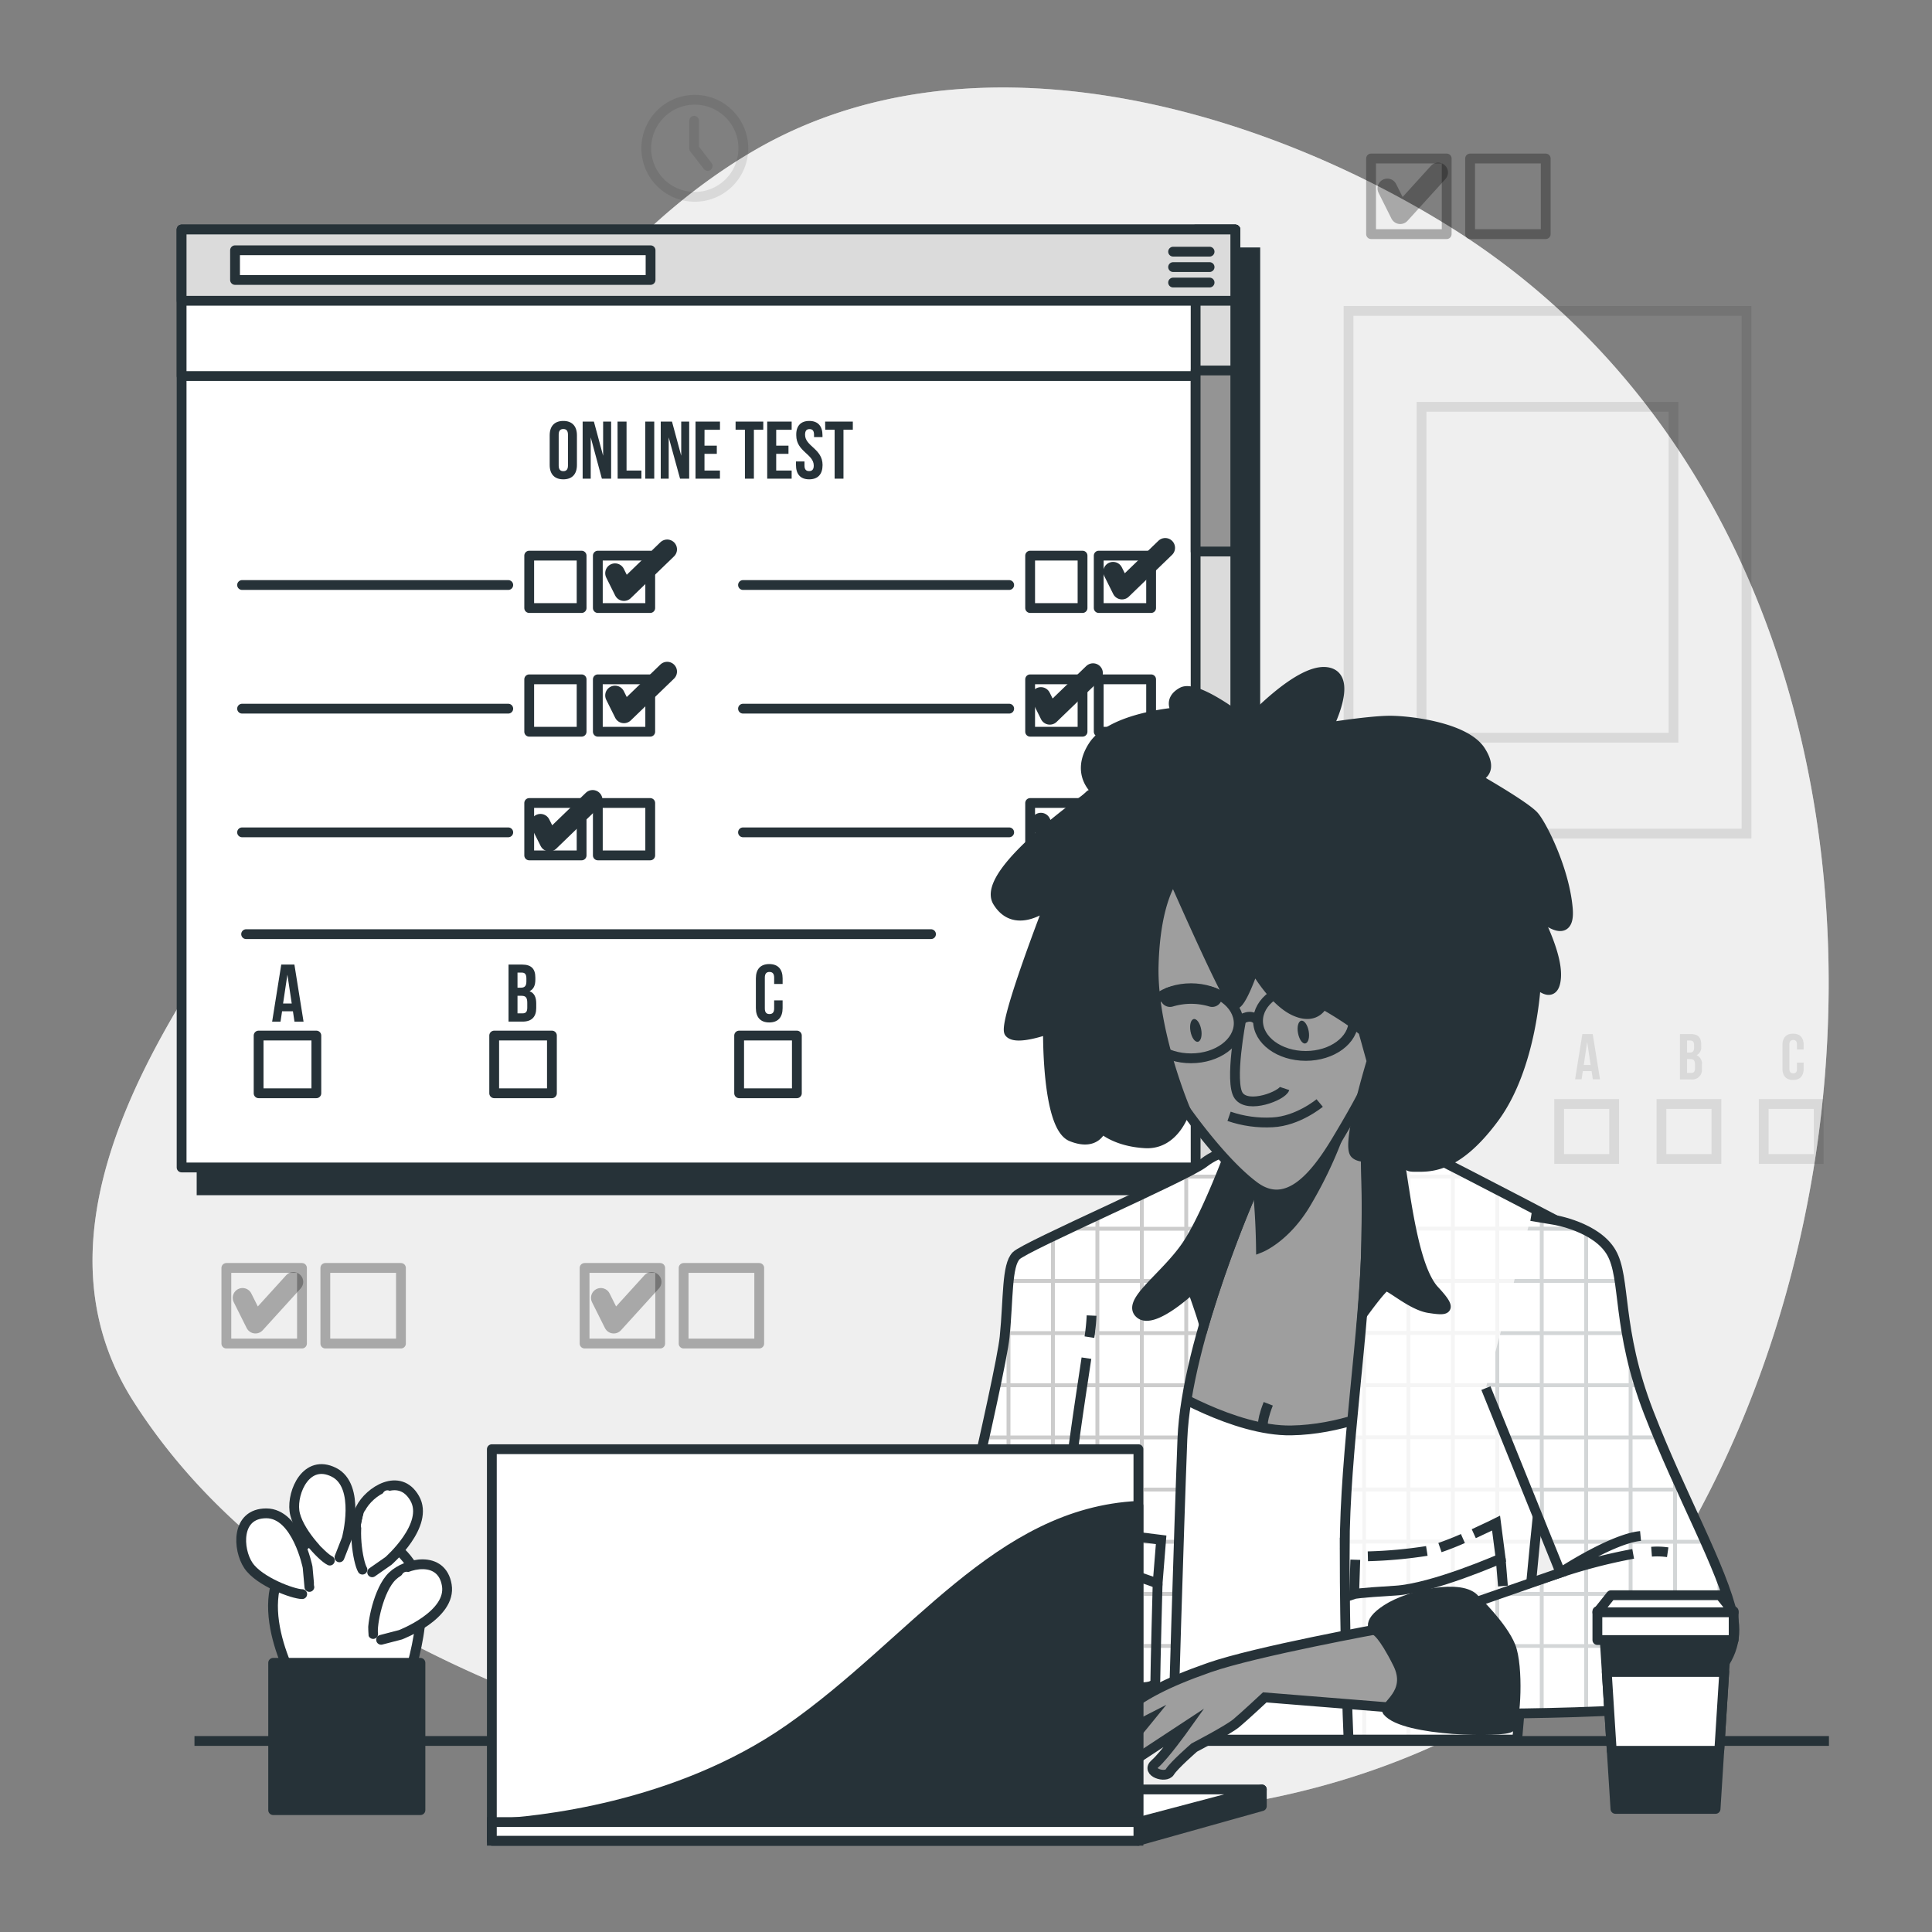 <svg width="197" height="197" fill="none" xmlns="http://www.w3.org/2000/svg"><rect width="100%" height="100%" fill="#808080" stroke="none"/><path d="M158.27 171.098a48.918 48.918 0 0 0 15.066-17.146c22.521-42.194 17.435-104.41-25.937-131.096C127.353 10.524 98.5 2.719 76.83 15.386 59.258 25.657 48.486 44.999 39.573 62.595c-5.598 11.083-10.212 22.978-17.115 33.332-8.952 13.428-18.806 31.363-8.857 46.965 13.557 21.252 39.163 30.957 62.382 37.347 25.192 6.931 53.521 7.916 76.79-5.606a73.241 73.241 0 0 0 5.497-3.535Z" fill="#C8C8C8"/><path opacity=".7" d="M158.27 171.098a48.918 48.918 0 0 0 15.066-17.146c22.521-42.194 17.435-104.41-25.937-131.096C127.353 10.524 98.5 2.719 76.83 15.386 59.258 25.657 48.486 44.999 39.573 62.595c-5.598 11.083-10.212 22.978-17.115 33.332-8.952 13.428-18.806 31.363-8.857 46.965 13.557 21.252 39.163 30.957 62.382 37.347 25.192 6.931 53.521 7.916 76.79-5.606a73.241 73.241 0 0 0 5.497-3.535Z" fill="#fff"/><g opacity=".3" stroke="#000" stroke-miterlimit="10"><path opacity=".3" d="M178.088 31.705h-40.582v53.296h40.582V31.705Z"/><path opacity=".3" d="M170.641 41.484h-25.689v33.738h25.689V41.484Z"/></g><path d="M127.998 25.732H20.555v95.64h107.443v-95.64Z" fill="#263238" stroke="#263238" stroke-miterlimit="10"/><path d="M125.961 23.404H18.518v95.639H125.96v-95.64Z" fill="#fff" stroke="#263238" stroke-linecap="round" stroke-linejoin="round"/><path d="M105.04 62h5.343v-5.343h-5.343V62ZM112.033 62h5.343v-5.343h-5.343V62Z" fill="#fff" stroke="#263238" stroke-linecap="round" stroke-linejoin="round"/><path d="M102.904 59.652H75.762" stroke="#263238" stroke-linecap="round" stroke-linejoin="round"/><path d="M105.04 74.612h5.343v-5.343h-5.343v5.343ZM112.033 74.612h5.343v-5.343h-5.343v5.343Z" fill="#fff" stroke="#263238" stroke-linecap="round" stroke-linejoin="round"/><path d="M102.904 72.26H75.762" stroke="#263238" stroke-linecap="round" stroke-linejoin="round"/><path d="M105.04 87.224h5.343V81.88h-5.343v5.343ZM112.033 87.224h5.343V81.88h-5.343v5.343Z" fill="#fff" stroke="#263238" stroke-linecap="round" stroke-linejoin="round"/><path d="M102.904 84.872H75.762" stroke="#263238" stroke-linecap="round" stroke-linejoin="round"/><path d="M53.962 62h5.343v-5.343h-5.343V62ZM60.96 62h5.342v-5.343h-5.343V62Z" fill="#fff" stroke="#263238" stroke-linecap="round" stroke-linejoin="round"/><path d="M51.826 59.652H24.684" stroke="#263238" stroke-linecap="round" stroke-linejoin="round"/><path d="M53.962 74.612h5.343v-5.343h-5.343v5.343ZM60.96 74.612h5.342v-5.343h-5.343v5.343Z" fill="#fff" stroke="#263238" stroke-linecap="round" stroke-linejoin="round"/><path d="M51.826 72.26H24.684" stroke="#263238" stroke-linecap="round" stroke-linejoin="round"/><path d="M53.962 87.224h5.343V81.88h-5.343v5.343ZM60.96 87.224h5.342V81.88h-5.343v5.343Z" fill="#fff" stroke="#263238" stroke-linecap="round" stroke-linejoin="round"/><path d="M51.826 84.872H24.684" stroke="#263238" stroke-linecap="round" stroke-linejoin="round"/><path d="M32.257 105.592H26.37v5.886h5.887v-5.886ZM56.278 105.592h-5.886v5.886h5.886v-5.886ZM81.254 105.592h-5.886v5.886h5.886v-5.886Z" fill="#fff" stroke="#263238" stroke-linecap="round" stroke-linejoin="round"/><path d="m62.712 58.446.91 1.828 4.409-4.26M62.712 70.916l.91 1.824 4.409-4.259M55.108 83.993l.915 1.824 4.408-4.259M113.495 58.296l.91 1.825 4.409-4.26M106.136 71.066l.91 1.824 4.409-4.255M106.136 83.879l.91 1.824 4.409-4.255" stroke="#263238" stroke-width="2" stroke-linecap="round" stroke-linejoin="round"/><path d="M125.961 23.404H18.518v14.94H125.96v-14.94Z" fill="#fff" stroke="#263238" stroke-linecap="round" stroke-linejoin="round"/><path d="M125.961 23.404h-4.046v95.639h4.046v-95.64Z" fill="#DBDBDB" stroke="#263238" stroke-linecap="round" stroke-linejoin="round"/><path d="M125.961 37.777h-4.046v18.459h4.046v-18.46Z" fill="#949494" stroke="#263238" stroke-linecap="round" stroke-linejoin="round"/><path d="M125.961 23.404H18.518v7.265H125.96v-7.265Z" fill="#DBDBDB" stroke="#263238" stroke-linecap="round" stroke-linejoin="round"/><path d="M66.337 25.52H23.966v3.025h42.37V25.52Z" fill="#fff" stroke="#263238" stroke-linecap="round" stroke-linejoin="round"/><path d="M119.618 25.661h3.72M119.618 27.233h3.72M119.618 28.81h3.72" stroke="#263238" stroke-linecap="round" stroke-linejoin="round"/><path d="M56.05 44.388c0-.934.492-1.466 1.39-1.466.899 0 1.388.532 1.388 1.466v3.026c0 .93-.49 1.462-1.387 1.462-.899 0-1.391-.532-1.391-1.462v-3.026Zm.918 3.085c0 .414.181.571.473.571.291 0 .472-.157.472-.57V44.32c0-.418-.18-.575-.472-.575s-.473.157-.473.575v3.152ZM60.235 44.597v4.212h-.824v-5.82h1.147l.941 3.483V42.99h.816v5.82h-.942l-1.138-4.212ZM62.969 42.99h.918v4.987h1.517v.832H62.98l-.012-5.82ZM65.798 42.99h.914v5.819h-.914v-5.82ZM68.186 44.597v4.212h-.812v-5.82h1.147l.941 3.483V42.99h.812v5.82h-.93l-1.158-4.212ZM71.834 45.444h1.257v.831h-1.257v1.702h1.576v.832h-2.49v-5.82h2.494v.832h-1.576l-.004 1.623ZM75.005 42.99h2.825v.83h-.958v4.989h-.914V43.82h-.953v-.832ZM79.147 45.444h1.252v.831h-1.252v1.702h1.575v.832H78.23v-5.82h2.493v.832h-1.575v1.623ZM82.52 42.922c.89 0 1.347.532 1.347 1.466v.181h-.863v-.24c0-.418-.165-.575-.457-.575-.292 0-.457.157-.457.575 0 1.182 1.785 1.422 1.785 3.085 0 .93-.465 1.462-1.364 1.462-.898 0-1.347-.532-1.347-1.462v-.359h.867v.418c0 .414.181.563.473.563.291 0 .472-.15.472-.563 0-1.182-1.784-1.422-1.784-3.085-.028-.934.44-1.466 1.327-1.466ZM84.135 42.99h2.825v.83h-.954v4.989h-.902V43.82h-.957l-.012-.832ZM30.952 104.174h-.926l-.157-1.056h-1.107l-.158 1.056h-.855l.93-5.82h1.34l.933 5.82Zm-2.088-1.848h.883l-.442-2.943-.441 2.943ZM54.588 99.682v.205c0 .599-.181.981-.591 1.182.492.189.681.63.681 1.245v.477c0 .898-.472 1.379-1.386 1.379h-1.439v-5.816h1.38c.95 0 1.355.442 1.355 1.328Zm-1.82-.508v1.536h.358c.339 0 .548-.149.548-.614v-.323c0-.418-.142-.6-.465-.6h-.441Zm0 2.364v1.789h.524c.307 0 .472-.142.472-.576v-.504c0-.544-.173-.709-.587-.709h-.41ZM79.8 102.003v.788c0 .933-.464 1.465-1.362 1.465-.899 0-1.364-.532-1.364-1.465v-3.026c0-.93.465-1.462 1.364-1.462.898 0 1.363.532 1.363 1.462v.567h-.863v-.65c0-.418-.185-.575-.477-.575-.291 0-.473.157-.473.575v3.152c0 .418.186.567.473.567.288 0 .477-.149.477-.567v-.831h.863Z" fill="#263238"/><path d="M25.097 95.253h69.836" stroke="#263238" stroke-linecap="round" stroke-linejoin="round"/><path opacity=".3" d="M139.803 23.873h7.711v-7.711h-7.711v7.71ZM149.901 23.873h7.71v-7.711h-7.71v7.71Z" stroke="#000" stroke-linecap="round" stroke-linejoin="round"/><path opacity=".3" d="m141.462 19.211 1.316 2.632 3.869-4.259" stroke="#000" stroke-width="2" stroke-linecap="round" stroke-linejoin="round"/><path opacity=".3" d="M23.08 136.998h7.711v-7.711h-7.71v7.711ZM33.174 136.998h7.71v-7.711h-7.71v7.711Z" stroke="#000" stroke-linecap="round" stroke-linejoin="round"/><path opacity=".3" d="m24.731 132.337 1.316 2.632 3.87-4.26" stroke="#000" stroke-width="2" stroke-linecap="round" stroke-linejoin="round"/><path opacity=".3" d="M59.608 136.998h7.71v-7.711h-7.71v7.711ZM69.706 136.998h7.711v-7.711h-7.71v7.711Z" stroke="#000" stroke-linecap="round" stroke-linejoin="round"/><path opacity=".3" d="m61.263 132.337 1.316 2.632 3.869-4.26" stroke="#000" stroke-width="2" stroke-linecap="round" stroke-linejoin="round"/><g opacity=".3" stroke="#000" stroke-linecap="round" stroke-linejoin="round"><path opacity=".3" d="M71.566 20.018a4.949 4.949 0 1 0-1.58-9.77 4.949 4.949 0 0 0 1.58 9.77Z"/><path opacity=".3" d="m72.16 16.922-1.383-1.789v-2.817"/></g><g opacity=".3"><path opacity=".3" d="M163.147 110.052h-.733l-.126-.835h-.891l-.126.835h-.666l.741-4.614h1.06l.741 4.614Zm-1.655-1.462h.697l-.35-2.336-.347 2.336ZM173.466 106.498v.166a.9.9 0 0 1-.465.93.937.937 0 0 1 .54.989v.394a.983.983 0 0 1-1.104 1.091h-1.138v-4.63h1.095c.749 0 1.072.347 1.072 1.06Zm-1.442-.394v1.222h.283c.268 0 .434-.118.434-.489v-.256c0-.331-.11-.477-.37-.477h-.347Zm0 1.88v1.418h.413c.245 0 .394-.11.394-.453v-.394c0-.425-.141-.559-.468-.559l-.339-.012ZM183.915 108.35v.611c0 .74-.366 1.162-1.08 1.162-.713 0-1.083-.422-1.083-1.162v-2.4c0-.741.37-1.162 1.083-1.162.714 0 1.08.421 1.08 1.162v.449h-.686v-.512c0-.331-.145-.453-.374-.453-.228 0-.394.122-.394.453v2.494c0 .331.146.449.394.449.248 0 .374-.118.374-.449v-.642h.686Z" fill="#000"/><path opacity=".3" d="M164.589 112.57h-5.607v5.606h5.607v-5.606ZM175.019 112.57h-5.607v5.606h5.607v-5.606ZM185.447 112.57h-5.606v5.606h5.606v-5.606Z" stroke="#000" stroke-miterlimit="10"/></g><path d="M31.693 177.521H19.83M186.492 177.521H35.559" stroke="#263238" stroke-miterlimit="10"/><path d="m140.91 177.387 2.537-38.534 1.868-18.321-5.122-5.716-2.569-1.868s-3.617 3.152-6.182 3.849c-2.565.698-5.032 1.403-5.032 1.403s-8.75 16.453-9.456 23.92c-.705 7.466-1.867 35.125-1.867 35.125l.973.142h24.85Z" fill="#9E9E9E" stroke="#263238" stroke-miterlimit="10"/><path d="M128.882 145.619s-.438-.225.437-2.479" stroke="#263238" stroke-miterlimit="10"/><path d="M127.854 117.806c.435 3.113.675 6.25.721 9.393 0 0 2.628-1.052 4.728-4.728a42.515 42.515 0 0 0 2.986-6.17l-8.435 1.505Z" fill="#263238" stroke="#263238" stroke-miterlimit="10"/><path d="m140.911 177.387 2.281-34.645c-2.238 1.143-6.655 3.03-11.529 3.113-5.839.098-13.069-4.437-13.069-4.437l-1.627.639v.063c-.701 7.486-1.867 35.125-1.867 35.125l.973.142h24.838Z" fill="#fff" stroke="#263238" stroke-miterlimit="10"/><path d="M137.112 157.994c0 8.924.308 17.51.394 19.385h17.198c.237-2.782 1.718-20.094 2.479-26.3.831-6.78 6.284-16.875 6.284-20.488 0-3.613 1.107-3.041-3.873-5.669-4.98-2.628-15.965-8.302-17.486-8.995-1.521-.694-3.183-2.364-3.183-2.364s.551 3.459.394 12.864c-.158 9.405-2.207 21.477-2.207 31.567Z" fill="#fff"/><g opacity=".2" fill="#000"><path opacity=".2" d="M138.924 113.598a46.78 46.78 0 0 1 .354 4.933v-4.598c-.22-.201-.354-.335-.354-.335ZM161.54 136.115v1.182c.134-.358.268-.705.394-1.048v-.142h.051c.051-.13.098-.263.146-.394h-.197v-4.905h1.525v-.394h-1.525v-4.2c-.122-.075-.252-.146-.394-.224v4.424h-4.137v-4.925h3.199l-.741-.394h-2.458v-1.3l-.394-.209v1.497h-4.137v-3.648l-.394-.205v3.853h-4.137v-4.913h2.06l-.764-.394h-1.296v-.666l-.394-.205v.871h-4.137v-2.975c-.138-.07-.268-.137-.394-.197v3.172h-4.098v.394h4.098v4.925h-4.062v.394h4.062v4.925h-4.137v-1.871a140.94 140.94 0 0 1-.394 5.992v1.182h-.103l-.035.394h.138v4.941h-.591l-.04.394h.65v4.925h-1.119l-.035.394h1.154v4.925h-1.536l-.024.394h1.576v4.925h-1.745v.394h1.749v4.925h-1.737v.394h1.733v4.925h-1.655v.394h1.647v9.358h.394v-9.37h4.11v9.358h.394v-9.358h4.137v9.358h.394v-9.358h4.137v9.358h.394v-9.358h2.651c0-.13 0-.26.036-.394h-2.687v-4.913h3.152c0-.13.027-.26.039-.394h-3.191v-4.925h3.64c0-.134.024-.26.04-.394h-3.68v-4.925h4.137v.524l.173-1.509c.055-.441.13-.898.221-1.367v-2.967h.737l.118-.394h-.855v-4.925h2.561c.051-.13.098-.264.149-.394h-2.71v-4.925l4.137-.012Zm-4.137-5.307h4.137v4.925h-4.137v-4.925Zm-13.987 36.827h-4.137v-4.913h4.137v4.913Zm0-5.319h-4.137v-4.925h4.137v4.925Zm0-5.319h-4.137v-4.913h4.137v4.913Zm0-5.319h-4.137v-4.925h4.137v4.925Zm0-5.319h-4.137v-4.913h4.137v4.913Zm0-5.319h-4.137v-4.925h4.137v4.925Zm0-5.319h-4.137v-4.913h4.137v4.913Zm4.531 31.914h-4.137v-4.913h4.137v4.913Zm0-5.319h-4.137v-4.925h4.137v4.925Zm0-5.319h-4.137v-4.913h4.137v4.913Zm0-5.319h-4.137v-4.925h4.137v4.925Zm0-5.319h-4.137v-4.913h4.137v4.913Zm0-5.319h-4.137v-4.925h4.137v4.925Zm0-5.319h-4.137v-4.913h4.137v4.913Zm0-5.319h-4.137v-4.925h4.137v4.925Zm0-5.319h-4.137v-4.913h4.137v4.913Zm4.531 42.552h-4.137v-4.913h4.137v4.913Zm0-5.319h-4.137v-4.925h4.137v4.925Zm0-5.319h-4.137v-4.913h4.137v4.913Zm0-5.319h-4.137v-4.925h4.137v4.925Zm0-5.319h-4.137v-4.913h4.137v4.913Zm0-5.319h-4.137v-4.925h4.137v4.925Zm0-5.319h-4.137v-4.913h4.137v4.913Zm0-5.319h-4.137v-4.925h4.137v4.925Zm4.531 21.276h-4.137v-4.925h4.137v4.925Zm0-5.319h-4.137v-4.913h4.137v4.913Zm0-5.319h-4.137v-4.925h4.137v4.925Zm0-5.319h-4.137v-4.913h4.137v4.913Zm0-5.319h-4.137v-4.925h4.137v4.925Z"/></g><path d="M137.112 157.994c0 8.924.308 17.51.394 19.385h17.198c.237-2.782 1.718-20.094 2.479-26.3.831-6.78 6.284-16.875 6.284-20.488 0-3.613 1.107-3.041-3.873-5.669-4.98-2.628-15.965-8.302-17.486-8.995-1.521-.694-3.183-2.364-3.183-2.364s.551 3.459.394 12.864c-.158 9.405-2.207 21.477-2.207 31.567Z" stroke="#263238" stroke-miterlimit="10"/><path d="M138.925 113.598s.551 3.459.394 12.864c-.032 2.364-.193 4.917-.394 7.549.473-.65 1.997-2.726 2.364-2.844.414-.138 2.628 1.938 4.424 2.214 1.797.276 2.49.276.556-1.801-1.935-2.076-2.758-8.159-3.459-12.726a17.8 17.8 0 0 0-.643-2.884h-.047c-1.536-.709-3.195-2.372-3.195-2.372Z" fill="#263238" stroke="#263238" stroke-miterlimit="10"/><path d="M150.275 156.386c1.273-.579 2.274-1.079 2.274-1.079l.469 3.617s-6.888 3.034-10.737 3.266c-3.849.233-4.2.351-4.2.351l.114-3.499" stroke="#263238" stroke-miterlimit="10"/><path d="M146.828 157.801a30.667 30.667 0 0 0 2.34-.922M139.477 158.691a46.222 46.222 0 0 0 6.012-.547M153.018 158.924l.232 2.801" stroke="#263238" stroke-miterlimit="10"/><path d="M100.229 177.387h19.354c.043-1.517.603-20.796.981-30.634.394-10.244 7.344-25.783 7.344-25.783s.93-2.191-.055-3.176c-.985-.985-3.349-.591-5.122.788-1.773 1.379-18.124 8.471-19.109 9.456-.985.985-.788 4.334-1.182 8.274-.394 3.94-6.895 31.126-6.895 31.126s-1.773.394-2.364.788-.591 1.576-.591 1.576.788.197 3.152 1.379c2.175 1.088 4.18 5.5 4.487 6.206Z" fill="#fff"/><path opacity=".2" d="M125.292 125.477v2.014c.134-.363.264-.714.394-1.052v-.962h.371l.153-.394h-.524v-4.913h2.482c.028-.122.059-.256.079-.394h-2.561v-2.474c-.13.019-.26.039-.394.071v2.403h-4.137v-.268l-.394.201v.067h-.134l-.788.394h.922v4.925h-4.137v-3.388l-.394.185v3.191h-4.137v-1.257l-.394.186v1.071h-2.289l-.835.394h3.124v4.937h-4.137v-4.452l-.394.189v4.263h-4.137v-.993a34.968 34.968 0 0 0-.394 4.334v1.97h-.142l-.035.394h.177v4.933h-1.06l-.082.394h1.142v4.925h-2.21l-.087.394h2.297v4.925h-3.408c-.031.134-.059.264-.09.394h3.498v4.925H98.5v-2.167l-.394 1.702v.445h-.102l-.09.394h.192v4.945H96.76l-.095.394h1.442v4.925h-3.345c-.401.107-.796.239-1.182.394v2.143c.118.048.248.103.394.17v-2.313h4.133v5.516c.138.197.268.394.394.595v-6.107h4.137v9.357h.394v-9.373h4.137v9.358h.394v-9.358h4.137v9.358h.394v-9.358h4.137v9.358h.394v-9.358h3.235v-.394h-3.235v-4.913h3.4v-.394h-3.4v-4.925h3.57v-.394h-3.57v-4.925h3.747v-.394h-3.747v-4.925h3.94c0-.13 0-.26.02-.394h-3.96v-4.925h4.137v2.912c.103-.839.233-1.702.394-2.577v-.335h.063c.024-.13.051-.26.075-.394h-.138v-4.925h1.32c.036-.13.075-.26.11-.394h-1.43v-4.925h2.955c.047-.13.091-.264.134-.394h-3.089v-4.925l4.137-.012Zm-4.137-5.307h4.137v4.925h-4.137v-4.925Zm-18.518 47.477H98.5v-4.925h4.137v4.925Zm0-5.319H98.5v-4.925h4.137v4.925Zm4.531 5.319h-4.137v-4.925h4.137v4.925Zm0-5.319h-4.137v-4.925h4.137v4.925Zm0-5.319h-4.137v-4.925h4.137v4.925Zm0-5.319h-4.137v-4.925h4.137v4.925Zm0-5.319h-4.137v-4.925h4.137v4.925Zm0-5.319h-4.137v-4.925h4.137v4.925Zm0-5.319h-4.137v-4.925h4.137v4.925Zm4.531 31.914h-4.137v-4.925h4.137v4.925Zm0-5.319h-4.137v-4.925h4.137v4.925Zm0-5.319h-4.137v-4.925h4.137v4.925Zm0-5.319h-4.137v-4.925h4.137v4.925Zm0-5.319h-4.137v-4.925h4.137v4.925Zm0-5.319h-4.137v-4.925h4.137v4.925Zm0-5.319h-4.137v-4.925h4.137v4.925Zm4.531 31.914h-4.137v-4.925h4.137v4.925Zm0-5.319h-4.137v-4.925h4.137v4.925Zm0-5.319h-4.137v-4.925h4.137v4.925Zm0-5.319h-4.137v-4.925h4.137v4.925Zm0-5.319h-4.137v-4.925h4.137v4.925Zm0-5.319h-4.137v-4.925h4.137v4.925Zm0-5.319h-4.137v-4.925h4.137v4.925Zm0-5.319h-4.137v-4.925h4.137v4.925Zm4.531 10.638h-4.137v-4.925h4.137v4.925Zm0-5.319h-4.137v-4.925h4.137v4.925Zm0-5.319h-4.137v-4.925h4.137v4.925Z" fill="#000"/><path d="M100.229 177.387h19.354c.043-1.517.603-20.796.981-30.634.394-10.244 7.344-25.783 7.344-25.783s.93-2.191-.055-3.176c-.985-.985-3.349-.591-5.122.788-1.773 1.379-18.124 8.471-19.109 9.456-.985.985-.788 4.334-1.182 8.274-.394 3.94-6.895 31.126-6.895 31.126s-1.773.394-2.364.788-.591 1.576-.591 1.576.788.197 3.152 1.379c2.175 1.088 4.18 5.5 4.487 6.206Z" stroke="#263238" stroke-miterlimit="10"/><path d="M92.59 169.814s.788.197 3.152 1.379 4.531 6.304 4.531 6.304h3.818c.24-.717.827-3.325-1.848-6.501-3.152-3.743-6.698-3.546-6.698-3.546s-1.773.394-2.364.788-.591 1.576-.591 1.576ZM125.474 117.325c-.848 2.242-2.853 7.313-4.516 9.728-2.167 3.152-6.107 5.713-4.728 6.895 1.379 1.182 5.319-2.561 5.319-2.561s.985 2.758 1.182 3.546a.294.294 0 0 0 .052.099 123.539 123.539 0 0 1 5.122-14.062s.929-2.191-.056-3.176c-.508-.512-1.375-.646-2.375-.469Z" fill="#263238" stroke="#263238" stroke-miterlimit="10"/><path d="M111.085 136.344a20.52 20.52 0 0 0 .221-2.199M107.956 177.879s.591-12.608.591-19.897c0-5.252 1.43-14.085 2.234-19.495" stroke="#263238" stroke-miterlimit="10"/><path d="M108.941 155.236s3.152.985 4.728 1.182l4.728.591-.359 4.464s-.232-.13-3.778-1.312-5.713-2.167-5.713-2.167" stroke="#263238" stroke-miterlimit="10"/><path d="M118.038 161.461s-.232 8.747-.232 9.929c0 1.182-3.546.394-3.546.394" stroke="#263238" stroke-miterlimit="10"/><path d="M120.868 113.165s3.715 5.342 7.041 7.805c3.325 2.462 6.162-.985 8.38-4.681 2.218-3.696 3.696-6.406 4.803-9.61 1.107-3.203 0-8.498-4.433-12.686-4.432-4.189-14.786-10.35-17.371-7.147-2.585 3.203-5.051 10.243-3.329 16.26a31.762 31.762 0 0 0 4.909 10.059Z" fill="#9E9E9E" stroke="#263238" stroke-miterlimit="10"/><path d="M119.304 101.672a7.47 7.47 0 0 1 4.298 0" stroke="#263238" stroke-width="2" stroke-miterlimit="10" stroke-linecap="round"/><path d="M122.482 104.97c.119.638-.031 1.201-.335 1.256-.303.056-.638-.417-.756-1.059-.118-.643.032-1.202.335-1.257.303-.056.638.417.756 1.06ZM133.443 105.139c.115.638-.035 1.182-.335 1.257-.299.075-.638-.418-.756-1.06-.118-.642.031-1.202.335-1.257.303-.055.638.418.756 1.06Z" fill="#263238"/><path d="M125.324 113.827c1.424.49 2.929.699 4.433.614 2.588-.122 4.807-1.97 4.807-1.97" stroke="#263238" stroke-miterlimit="10"/><path d="M119.669 89.568s5.473 12.482 6.159 12.825c.685.343 2.052-3.763 2.052-3.763s1.88 3.416 4.11 4.444c2.23 1.029 2.907-.681 2.907-.681a37.82 37.82 0 0 1 3.251 2.053l.855.681.855 3.077s-2.565 8.381-1.71 9.409c.855 1.028 5.642-.343 5.642-.343s-1.182 1.71.343 1.71 4.275.343 8.207-4.96c3.932-5.304 4.275-13.849 4.275-13.849s1.879 2.048 2.052-.517c.174-2.564-2.222-6.84-2.222-6.84s3.759 3.763 3.42-.169c-.339-3.932-2.565-8.38-3.42-9.405-.855-1.024-5.988-3.94-5.988-3.94s2.052-.342.516-2.738c-1.537-2.395-7.183-3.077-9.236-3.077-2.052 0-6.327.686-6.327.686s2.738-5.304-.17-5.647c-2.907-.342-8.037 5.304-8.037 5.304s-5.122-4.106-6.671-3.25c-1.548.854-.512 2.052-.512 2.052s-6.666.512-8.55 3.42c-1.883 2.908.343 4.618.343 4.618s-11.97 8.207-10.09 11.284c1.879 3.077 5.303.173 5.303.173s-4.791 12.313-4.106 13.168c.686.855 3.94-.343 3.94-.343s-.169 9.917 2.396 10.945c2.565 1.028 3.077-.855 3.077-.855s1.367 1.367 4.448 1.537c3.081.169 4.102-3.42 4.102-3.42s-3.42-8.038-3.247-14.704c.174-6.667 2.033-8.885 2.033-8.885Z" fill="#263238" stroke="#263238" stroke-miterlimit="10"/><path d="M126.557 103.969s-1.234 6.406-.249 7.762c.985 1.355 4.437 0 4.681-.737" fill="#9E9E9E"/><path d="M126.557 103.969s-1.234 6.406-.249 7.762c.985 1.355 4.437 0 4.681-.737" stroke="#263238" stroke-miterlimit="10"/><path d="M121.442 107.913c2.687 0 4.866-1.6 4.866-3.574 0-1.974-2.179-3.574-4.866-3.574s-4.866 1.6-4.866 3.574c0 1.974 2.179 3.574 4.866 3.574ZM133.144 107.668c2.688 0 4.866-1.6 4.866-3.573 0-1.974-2.178-3.574-4.866-3.574-2.687 0-4.866 1.6-4.866 3.574 0 1.973 2.179 3.573 4.866 3.573ZM126.557 103.969s.985-.737 1.721.126" stroke="#263238" stroke-miterlimit="10"/><path d="M86.014 172.142s6.186-1.745 8.089-2.06c1.903-.315 5.713 3.171 6.347 5.075.634 1.903-.177 2.328-.177 2.328l-12.675-.422-1.584-4.921Z" fill="#9E9E9E" stroke="#263238" stroke-miterlimit="10"/><path d="M88.256 171.528s4.669 1.749 5.835 2.451c1.166.701.816 2.1.119 2.797a6.598 6.598 0 0 1-2.92 1.403 28.7 28.7 0 0 1-3.266 0c-1.399-.119-2.683.118-3.85.118-1.166 0-4.669-.351-4.669-.351l-1.052-.701s-1.97.583-3.498 1.182c-1.529.599-1.052-.701.114-1.635 1.166-.934 4.086-3.267 4.555-3.499.468-.232 6.418-1.97 6.418-1.97l2.214.205Z" fill="#9E9E9E" stroke="#263238" stroke-miterlimit="10"/><path d="M90.005 171.993s-3.038-1.399-3.853-1.399c-.816 0-6.65 1.97-7.466 2.565-.816.595-1.636 6.186-1.053 6.537.584.35 1.053-.702 1.183-1.399.13-.697 1.753-4.437 1.753-4.437l-1.182 5.954s.469.93.934.114c.465-.815 3.384-6.418 3.617-6.769.305-.325.66-.6 1.052-.815 0 0-.584 2.568-1.052 5.019-.47 2.451-.115 3.152.587 3.266.7.115 1.048-1.517 1.398-2.332.35-.816 1.868-5.488 1.868-5.488" fill="#9E9E9E"/><path d="M90.005 171.993s-3.038-1.399-3.853-1.399c-.816 0-6.65 1.97-7.466 2.565-.816.595-1.636 6.186-1.053 6.537.584.35 1.053-.702 1.183-1.399.13-.697 1.753-4.437 1.753-4.437l-1.182 5.954s.469.93.934.114c.465-.815 3.384-6.418 3.617-6.769.305-.325.66-.6 1.052-.815 0 0-.584 2.568-1.052 5.019-.47 2.451-.115 3.152.587 3.266.7.115 1.048-1.517 1.398-2.332.35-.816 1.868-5.488 1.868-5.488" stroke="#263238" stroke-miterlimit="10"/><path d="M93.378 174.329s-3.499 3.617-3.968 4.433c-.468.815-.465.933.82.933 1.284 0 5.252-2.568 5.599-2.919.346-.351.236-1.399-.583-2.1a2.075 2.075 0 0 0-1.868-.347ZM115.229 173.927s-4.669 1.509-5.815 2.364c-1.147.855-2.802 1.797-2.443 2.085.358.287 1.509 0 1.867-.288.359-.288 2.01-.575 2.01-.575s1.938-1.151 3.447-2.081c1.509-.929 2.656-1.938.934-1.505Z" fill="#9E9E9E" stroke="#263238" stroke-miterlimit="10"/><path d="M141.001 166.024s-13.002 2.364-17.707 4.015c-4.704 1.65-6.575 2.801-8.928 4.464-2.352 1.662-7.119 4.802-6.41 5.354.709.552 3.18-1.383 3.597-1.797.418-.413 3.456-1.658 3.456-1.658l2.033-1.041s-3.062 3.771-4.165 4.728c-1.103.958-.359 1.557.473 1.281.831-.276 2.399-1.927 2.399-1.927l5.055-3.325s-2.076 2.908-3.045 3.735c-.97.827 1.107 1.525 1.524.831.418-.693 2.491-2.49 2.491-2.49s3.455-1.796 4.286-2.49c.832-.693 2.904-2.628 2.904-2.628l15.492 1.245s.969-.551.418-3.735c-.552-3.183-3.873-4.562-3.873-4.562Z" fill="#9E9E9E" stroke="#263238" stroke-miterlimit="10"/><path d="m151.513 141.54 7.608 18.818-12.312 4.287 3.459 10.098s8.841.024 15.76-.394c6.919-.418 11.773-4.59 10.666-9.566-1.108-4.977-5.256-12.175-8.578-20.752-3.321-8.578-2.293-13.692-3.814-16.32s-5.811-3.321-5.811-3.321l-2.364-.394" fill="#fff"/><path opacity=".2" d="M175.527 170.015v-1.97h1.029c.043-.13.078-.26.11-.394h-1.139v-4.929h.591c-.043-.126-.09-.26-.134-.394h-.457v-1.201a44.608 44.608 0 0 0-.394-.997v2.198h-4.137v-4.925h2.971c-.059-.13-.114-.26-.173-.394h-2.798v-4.925h.552c-.063-.13-.122-.26-.181-.394h-.371v-.823c-.13-.292-.264-.583-.394-.879v1.702h-4.137v-4.925h2.758c-.055-.13-.11-.26-.161-.394h-2.597v-4.925h.737c-.043-.13-.083-.264-.122-.394h-.615v-2.246a50.245 50.245 0 0 1-.394-1.788v4.034h-4.137v-4.925h3.972l-.071-.394h-3.901v-4.925h3.235l-.059-.394h-3.176v-4.83c-.345-.186-.7-.353-1.064-.501h-3.467v-.882l-.394-.071v.953h-1.162l-.106.394h1.268v4.937h-2.561l-.102.394h2.667v4.925h-3.967l-.107.394h4.07v4.925h-4.137v-4.673l-.394 1.494v3.152h-.835l-.102.394h.937v2.494l.394.973v-3.44h4.137v4.925h-3.546l.158.394h3.388v4.925h-1.379l.162.394h1.237v3.062l.394.973v-4.035h4.117v4.925h-3.778l.161.394h3.617v4.925h-4.137v-1.363l-.394.138v1.225h-3.522l-1.135.394h.126v4.925h-4.137v-3.546l-.394.138v3.389h-.114l.508 1.481v-1.087h4.137v6.698h.394v-6.698h4.137v6.646h.394v-6.639h4.137v6.513h.394v-6.513h4.137v6.304l.394-.031v-6.273h4.137v5.406l.394-.15v-5.256h4.137v2.475c.138-.162.272-.323.394-.489Zm-18.518-2.364h-4.137v-4.929h4.137v4.929Zm4.531 0h-4.137v-4.929h4.137v4.929Zm0-15.957h-4.137v-4.925h4.137v4.925Zm0-5.319h-4.137v-4.929h4.137v4.929Zm0-5.319h-4.137v-4.925h4.137v4.925Zm0-5.319h-4.137v-4.929h4.137v4.929Zm0-5.319h-4.137v-4.925h4.137v4.925Zm4.531 37.233h-4.137v-4.929h4.137v4.929Zm0-5.319h-4.137v-4.925h4.137v4.925Zm0-5.319h-4.137v-4.929h4.137v4.929Zm0-5.319h-4.137v-4.925h4.137v4.925Zm0-5.319h-4.137v-4.929h4.137v4.929Zm4.531 21.276h-4.137v-4.929h4.137v4.929Zm0-5.319h-4.137v-4.925h4.137v4.925Zm0-5.319h-4.137v-4.929h4.137v4.929Zm.394 10.638v-4.929h4.137v4.925l-4.137.004Z" fill="#263238"/><path d="m151.513 141.54 7.608 18.818-12.312 4.287 3.459 10.098s8.841.024 15.76-.394c6.919-.418 11.773-4.59 10.666-9.566-1.108-4.977-5.256-12.175-8.578-20.752-3.321-8.578-2.293-13.692-3.814-16.32s-5.811-3.321-5.811-3.321l-2.364-.394" stroke="#263238" stroke-miterlimit="10"/><path d="M166.528 158.443a55.149 55.149 0 0 0-7.407 1.911s5.256-3.459 8.16-3.735M170.05 158.278a7.498 7.498 0 0 0-1.647-.055" stroke="#263238" stroke-miterlimit="10"/><path d="M150.406 163.116s2.797 2.675 3.625 4.748c.827 2.072.524 7.702-.028 8.254-.551.551-10.847.484-12.541-1.631-.441-.552 2.581-1.825 1.06-4.87-1.521-3.046-2.214-3.318-2.214-3.318s-1.245-.693 1.107-2.214c2.352-1.521 7.746-2.624 8.991-.969Z" fill="#263238" stroke="#263238" stroke-miterlimit="10"/><path d="M174.932 184.447H164.72l-1.277-20.188h12.766l-1.277 20.188Z" fill="#263238" stroke="#263238" stroke-linejoin="round"/><path d="M176.776 164.29H162.88v2.939h13.896v-2.939Z" fill="#fff" stroke="#263238" stroke-linejoin="round"/><path d="M176.776 164.4H162.88l1.387-1.741h11.118l1.391 1.741ZM175.306 178.525l.509-8.041h-11.978l.508 8.041h10.961Z" fill="#fff" stroke="#263238" stroke-linejoin="round"/><path d="m116.08 185.791 12.584-3.326v1.702l-12.584 3.527v-1.903Z" fill="#263238" stroke="#263238" stroke-linejoin="round"/><path d="M128.665 182.465H62.871l-12.719 3.326h65.928l12.585-3.326Z" fill="#fff" stroke="#263238" stroke-linejoin="round"/><path d="M116.08 147.77H50.152v39.924h65.928V147.77Z" fill="#fff" stroke="#263238" stroke-linejoin="round"/><path d="M116.08 153.546c-14.341.682-22.883 13.9-35.574 22.757-11.568 8.077-25.854 9.456-30.338 9.673v1.718h65.912v-34.148Z" fill="#263238" stroke="#263238" stroke-linejoin="round"/><path d="M116.08 185.791H50.152v1.903h65.928v-1.903Z" fill="#fff" stroke="#263238" stroke-miterlimit="10"/><path d="M30.634 172.619s-5.493-8.786-1.084-13.731c4.41-4.944 11.533-2.565 13.002 2.014 1.47 4.578-1.647 12.269-1.647 12.269l-10.271-.552Z" fill="#fff" stroke="#263238" stroke-linecap="round" stroke-linejoin="round"/><path d="M30.815 162.549c-.914 0-4.393-1.281-5.492-2.928-1.1-1.647-1.289-5.311 1.832-5.311 3.12 0 4.211 5.492 4.211 5.492l.182 2.014" fill="#fff"/><path d="M30.815 162.549c-.914 0-4.393-1.281-5.492-2.928-1.1-1.647-1.289-5.311 1.832-5.311 3.12 0 4.211 5.492 4.211 5.492l.182 2.014" stroke="#263238" stroke-linecap="round" stroke-linejoin="round"/><path d="M33.632 159.129c-.82-.394-3.36-3.105-3.609-5.071-.248-1.966 1.225-5.323 4.011-3.94 2.786 1.383 1.316 6.796 1.316 6.796l-.737 1.884" fill="#fff"/><path d="M33.632 159.129c-.82-.394-3.36-3.105-3.609-5.071-.248-1.966 1.225-5.323 4.011-3.94 2.786 1.383 1.316 6.796 1.316 6.796l-.737 1.884" stroke="#263238" stroke-linecap="round" stroke-linejoin="round"/><path d="M36.957 160.051c-.457-.788-1.072-4.449-.19-6.222.883-1.773 3.972-3.751 5.517-1.048 1.544 2.703-2.675 6.383-2.675 6.383l-1.66 1.158" fill="#fff"/><path d="M36.957 160.051c-.457-.788-1.072-4.449-.19-6.222.883-1.773 3.972-3.751 5.517-1.048 1.544 2.703-2.675 6.383-2.675 6.383l-1.66 1.158" stroke="#263238" stroke-linecap="round" stroke-linejoin="round"/><path d="M38.048 166.615c-.15-.906.536-4.547 1.97-5.91 1.435-1.363 5.024-2.148 5.54.922.516 3.069-4.728 5.067-4.728 5.067l-1.97.512" fill="#fff"/><path d="M38.048 166.615c-.15-.906.536-4.547 1.97-5.91 1.435-1.363 5.024-2.148 5.54.922.516 3.069-4.728 5.067-4.728 5.067l-1.97.512" stroke="#263238" stroke-linecap="round" stroke-linejoin="round"/><path d="m25.725 157.411.618.973M27.493 159.799l.97.791M26.434 155.555l.969 1.415M28.73 158.12l1.06 1.943M31.201 153.436l.355 1.059M32.438 156.438l.62.886M32.174 151.316l.796 1.765M29.081 163.774l.268 1.588M29.877 166.863l.355 1.328M30.76 163.861l.354 1.765M31.91 166.863l.264 1.328M32.528 161.564l.528 2.474M33.766 166.422l.086 1.15M34.735 160.768l.442 2.297M35.177 165.452l.177 2.384M37.3 161.65v1.947M37.032 166.071l.09 1.501M39.507 152.462l-.442 1.064M38.888 154.759l-.442 1.505M41.448 154.495l-.705 1.415M39.242 157.501l-.796.883M37.564 154.409l-.264 1.146M41.449 160.768l-.97 1.591M39.861 163.329l-.532 1.414M40.657 165.452l1.588-.886M43.218 160.768l-.796 1.327M44.014 162.269l-1.06.796" stroke="#fff" stroke-linecap="round" stroke-linejoin="round"/><path d="M42.87 169.554H27.853v15.019H42.87v-15.019Z" fill="#263238" stroke="#263238" stroke-linecap="round" stroke-linejoin="round"/></svg>